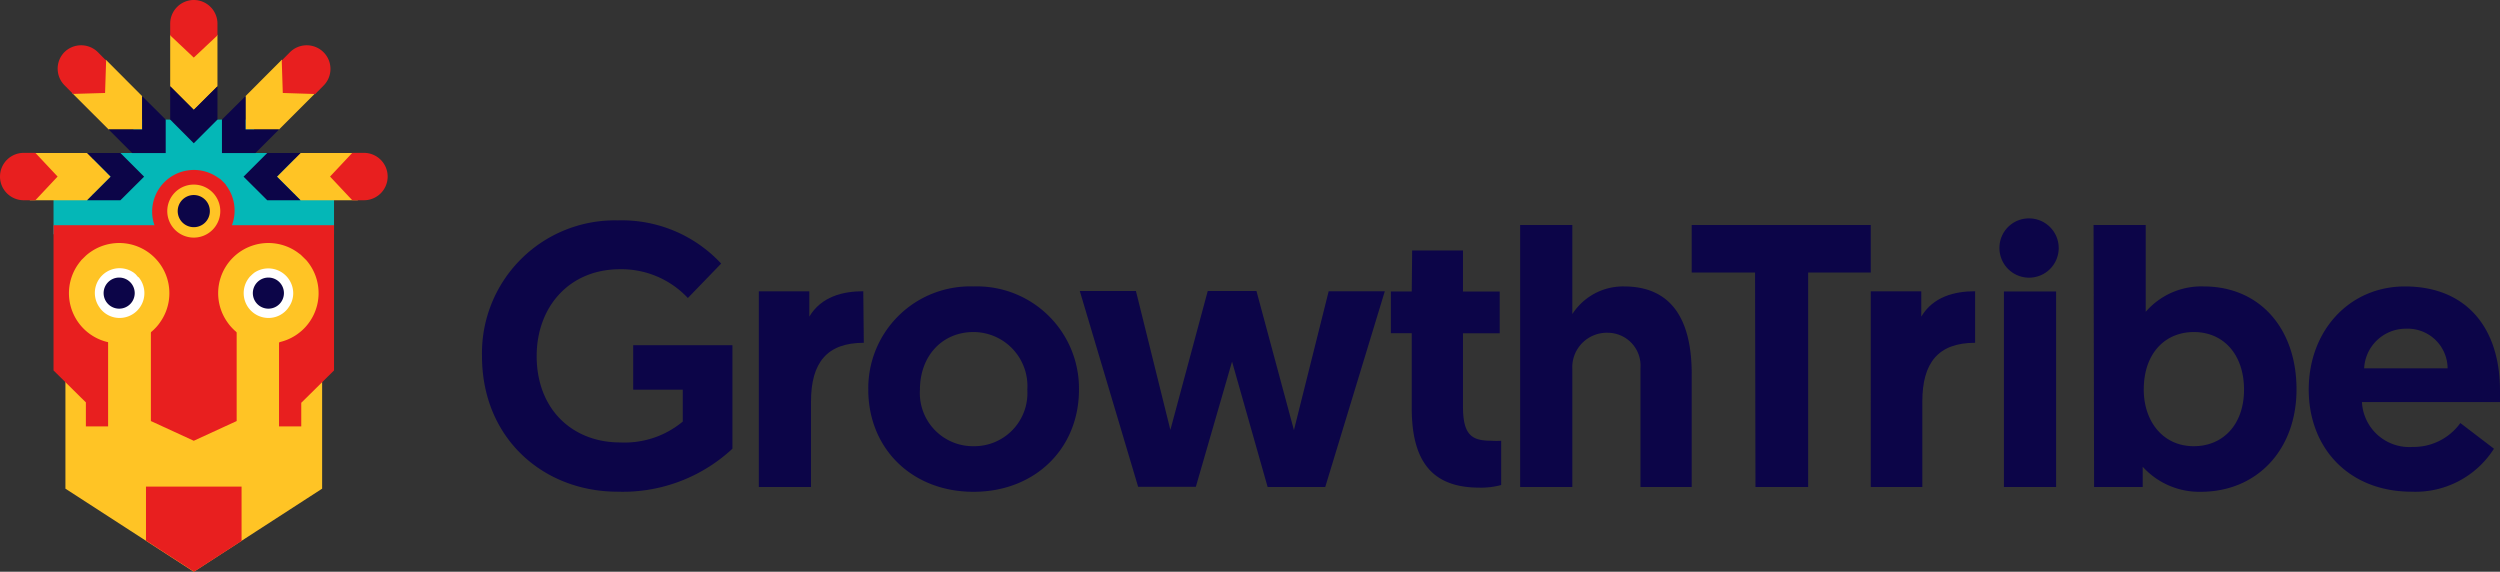 <svg xmlns="http://www.w3.org/2000/svg" viewBox="0 0 239.58 54.79"><rect x="0" y="0" width="239.58" height="54.79" fill="#333333" stroke="none"/><defs><style>.cls-1{fill:#0c0548;}.cls-2{fill:#ffc425;}.cls-3{fill:#04b7b7;}.cls-4{fill:#e81f1f;}.cls-5{fill:#fff;}</style></defs><g id="Layer_2" data-name="Layer 2"><g id="GrowthTribe_Identity" data-name="GrowthTribe Identity"><path class="cls-1" d="M69.11,25.26l-3.19,3.3a8.73,8.73,0,0,0-6.49-2.76c-4.92,0-8,3.65-8,8.32,0,5.12,3.44,8.28,8,8.28a8.71,8.71,0,0,0,6-2V37.34H60.68V33.08h9.51V43a15.41,15.41,0,0,1-11,4.12c-7.1,0-13-5.09-13-13a12.73,12.73,0,0,1,13-13A13,13,0,0,1,69.11,25.26Z"/><path class="cls-1" d="M93.29,27.45a9.78,9.78,0,0,1,10.11,9.89c0,5.67-4.23,9.79-10.11,9.79S83.21,43,83.21,37.34A9.76,9.76,0,0,1,93.29,27.45Zm0,15.31a5.09,5.09,0,0,0,5.16-5.42,5.18,5.18,0,0,0-5.16-5.52c-3,0-5.13,2.3-5.13,5.52A5.09,5.09,0,0,0,93.29,42.76Z"/><path class="cls-1" d="M118.07,34.65l-3.47,12h-5.53l-5.59-18.76h5.38l3.3,13.31,3.58-13.31h4.67L124,41.22l3.33-13.31h5.38L127,46.67h-5.52Z"/><path class="cls-1" d="M135.33,24h4.87v3.94h3.52v4H140.2v7c0,2.8.87,3.3,2.77,3.3a7.17,7.17,0,0,0,.89,0v4.24a7.31,7.31,0,0,1-2.11.25c-4.49,0-6.46-2.51-6.46-7.61V31.93h-2v-4h2Z"/><path class="cls-1" d="M162.12,35.84V46.67h-4.91V35.26a3.15,3.15,0,0,0-3.12-3.37,3.31,3.31,0,0,0-3.41,3.52V46.67h-5V21.56h5V30.1a5.78,5.78,0,0,1,4.95-2.65C161,27.45,162.12,31.86,162.12,35.84Z"/><path class="cls-1" d="M168.19,26.12h-6.07V21.56h17.16v4.56h-6V46.67h-5.05Z"/><path class="cls-1" d="M189.28,32.85c-3.54,0-5.06,1.91-5.06,5.64v8.18h-4.94V27.92h4.84v2.42c1.14-1.91,3.19-2.43,5.16-2.43Z"/><path class="cls-1" d="M194.48,20.93a2.84,2.84,0,1,1-2.87,2.84A2.82,2.82,0,0,1,194.48,20.93Zm-2.44,7h5V46.67h-5Z"/><path class="cls-1" d="M200.63,21.56h5v8.32a7.05,7.05,0,0,1,5.56-2.43c5.38,0,8.89,4.05,8.89,9.86s-3.8,9.82-9.18,9.82a7.32,7.32,0,0,1-5.56-2.4v1.94h-4.66Zm9.61,21.2c2.8,0,4.81-2.08,4.81-5.42s-1.94-5.52-4.81-5.52c-2.72,0-4.8,2-4.8,5.52C205.44,40.32,207.23,42.76,210.24,42.76Z"/><path class="cls-1" d="M230.47,27.45c5.81,0,9.11,3.87,9.11,10a9.75,9.75,0,0,1,0,1.08H226.35a4.54,4.54,0,0,0,4.87,4.3,5.51,5.51,0,0,0,4.56-2.29L239,43a8.91,8.91,0,0,1-7.89,4.12c-6,0-9.86-4.16-9.86-9.79S225.13,27.45,230.47,27.45Zm4.09,7.85a3.83,3.83,0,0,0-4-3.8,4,4,0,0,0-4,3.8Z"/><path class="cls-1" d="M82.78,32.85c-3.54,0-5.06,1.91-5.06,5.64v8.18h-5V27.92h4.84v2.42c1.14-1.91,3.2-2.43,5.17-2.43Z"/><polygon class="cls-2" points="18.57 22.84 18.57 22.77 6.27 22.56 6.27 34.64 6.27 46.83 12.42 50.81 18.57 54.79 18.57 54.79 18.57 54.79 18.57 54.79 18.57 54.79 24.72 50.81 30.87 46.83 30.87 34.64 30.87 22.56 18.57 22.84"/><polygon class="cls-3" points="30.14 18.66 28.21 18.66 28.21 16.66 28.21 14.66 26.28 14.66 24.35 14.66 24.35 14.66 24.35 14.66 24.35 12.66 24.36 11.46 18.58 11.46 18.58 11.46 12.8 11.46 12.78 12.66 12.78 14.66 12.78 14.66 12.78 14.66 10.85 14.66 8.93 14.66 8.93 16.66 8.93 18.66 7 18.66 5.13 18.66 5.13 20.66 5.13 22.45 18.41 22.45 32.01 22.45 32.01 20.66 32.01 18.66 30.14 18.66"/><polygon class="cls-2" points="20.84 8.27 18.57 10.53 16.31 8.27 16.31 3.34 20.84 3.34 20.84 8.27"/><polygon class="cls-1" points="20.84 11.46 18.57 13.73 16.31 11.46 16.31 8.27 18.57 10.53 20.84 8.27 20.84 11.46"/><path class="cls-4" d="M18.57,0h0a2.27,2.27,0,0,0-2.26,2.27V3.39l2.26,2.13,2.27-2.13V2.27A2.27,2.27,0,0,0,18.57,0Z"/><polygon class="cls-2" points="28.8 19.19 26.54 16.93 28.8 14.66 34.29 14.66 34.29 19.19 28.8 19.19"/><polygon class="cls-1" points="25.61 19.19 23.34 16.93 25.61 14.66 28.8 14.66 26.54 16.93 28.8 19.19 25.61 19.19"/><path class="cls-4" d="M37.15,16.92h0a2.27,2.27,0,0,0-2.27-2.27H33.76l-2.13,2.27,2.13,2.27h1.12A2.27,2.27,0,0,0,37.15,16.92Z"/><polygon class="cls-2" points="26.74 12.41 23.53 12.41 23.53 9.21 27.01 5.72 30.22 8.93 26.74 12.41"/><polygon class="cls-1" points="24.48 14.67 21.27 14.67 21.27 11.46 23.53 9.21 23.53 12.41 26.74 12.41 24.48 14.67"/><path class="cls-4" d="M31,5h0a2.28,2.28,0,0,0-3.21,0l-.79.8.1,3.11,3.11.1.79-.8A2.26,2.26,0,0,0,31,5Z"/><polygon class="cls-2" points="8.35 19.19 10.61 16.93 8.35 14.66 2.86 14.66 2.86 19.19 8.35 19.19"/><polygon class="cls-1" points="11.54 19.19 13.81 16.93 11.54 14.66 8.35 14.66 10.61 16.93 8.35 19.19 11.54 19.19"/><path class="cls-4" d="M0,16.92H0a2.27,2.27,0,0,1,2.27-2.27H3.39l2.13,2.27L3.39,19.19H2.27A2.27,2.27,0,0,1,0,16.92Z"/><polygon class="cls-2" points="10.41 12.41 13.62 12.41 13.62 9.21 10.14 5.72 6.93 8.93 10.41 12.41"/><polygon class="cls-1" points="12.67 14.67 15.88 14.67 15.88 11.46 13.62 9.21 13.62 12.41 10.41 12.41 12.67 14.67"/><path class="cls-4" d="M6.17,5h0A2.28,2.28,0,0,1,9.38,5l.79.8-.1,3.11L7,9l-.79-.8A2.26,2.26,0,0,1,6.17,5Z"/><polygon class="cls-4" points="18.57 21.58 18.57 21.58 5.13 21.58 5.13 28.54 5.13 35.5 7.74 38.08 8.23 38.56 8.23 40.86 10.36 40.86 10.36 40.66 10.36 40.66 10.36 34.4 10.36 28.14 12.41 28.14 14.46 28.14 14.46 35.71 14.46 40.35 18.57 42.24 18.57 42.24 22.68 40.35 22.68 35.71 22.68 28.14 24.73 28.14 26.78 28.14 26.78 32.83 26.74 32.8 26.74 40.86 28.87 40.86 28.87 38.6 29.4 38.08 32.01 35.5 32.01 28.54 32.01 21.58 18.57 21.58"/><path class="cls-2" d="M25.72,32.91A4.82,4.82,0,0,0,29.41,25l-.07-.08-.44-.43-.07-.07-.35-.26a4.81,4.81,0,0,0-6.7,6.7,4.59,4.59,0,0,0,.52.63l.13.13,0,0a4.79,4.79,0,0,0,3.27,1.28"/><path class="cls-5" d="M23.9,26.56l.29-.28.17-.14a2.39,2.39,0,0,1,3.74,1.95,2.28,2.28,0,0,1-.44,1.36,1.89,1.89,0,0,1-.25.31h0a2.32,2.32,0,0,1-1.68.71,2.38,2.38,0,0,1-1.82-3.91"/><path class="cls-1" d="M25.72,29.58a1.49,1.49,0,1,0-1.49-1.49,1.49,1.49,0,0,0,1.49,1.49"/><path class="cls-4" d="M21.63,17.67l-.48-.48L20.86,17a4,4,0,0,0-6.28,3.28,4,4,0,0,0,.72,2.28,3.75,3.75,0,0,0,.44.53h0a4,4,0,0,0,5.89-5.38"/><path class="cls-2" d="M18.57,22.77a2.54,2.54,0,1,1,2.54-2.53,2.54,2.54,0,0,1-2.54,2.53"/><path class="cls-1" d="M18.57,21.77a1.54,1.54,0,1,1,1.54-1.53,1.53,1.53,0,0,1-1.54,1.53"/><path class="cls-2" d="M11.42,32.91A4.81,4.81,0,0,1,7.74,25l.06-.08.44-.43.08-.07c.11-.09.22-.18.34-.26a4.81,4.81,0,0,1,6.7,6.7,4,4,0,0,1-.52.63l-.13.13,0,0a4.79,4.79,0,0,1-3.27,1.28"/><path class="cls-5" d="M13.24,26.56,13,26.28l-.17-.14a2.37,2.37,0,0,0-3.3,3.31,1.89,1.89,0,0,0,.25.31h0a2.33,2.33,0,0,0,1.68.71,2.38,2.38,0,0,0,1.82-3.91"/><path class="cls-1" d="M11.42,29.58a1.49,1.49,0,1,1,1.49-1.49,1.49,1.49,0,0,1-1.49,1.49"/><polygon class="cls-4" points="23.15 51.84 23.15 46.63 13.99 46.63 13.99 51.81 18.59 54.79 18.59 54.79 18.59 54.79 23.15 51.84"/></g></g></svg>